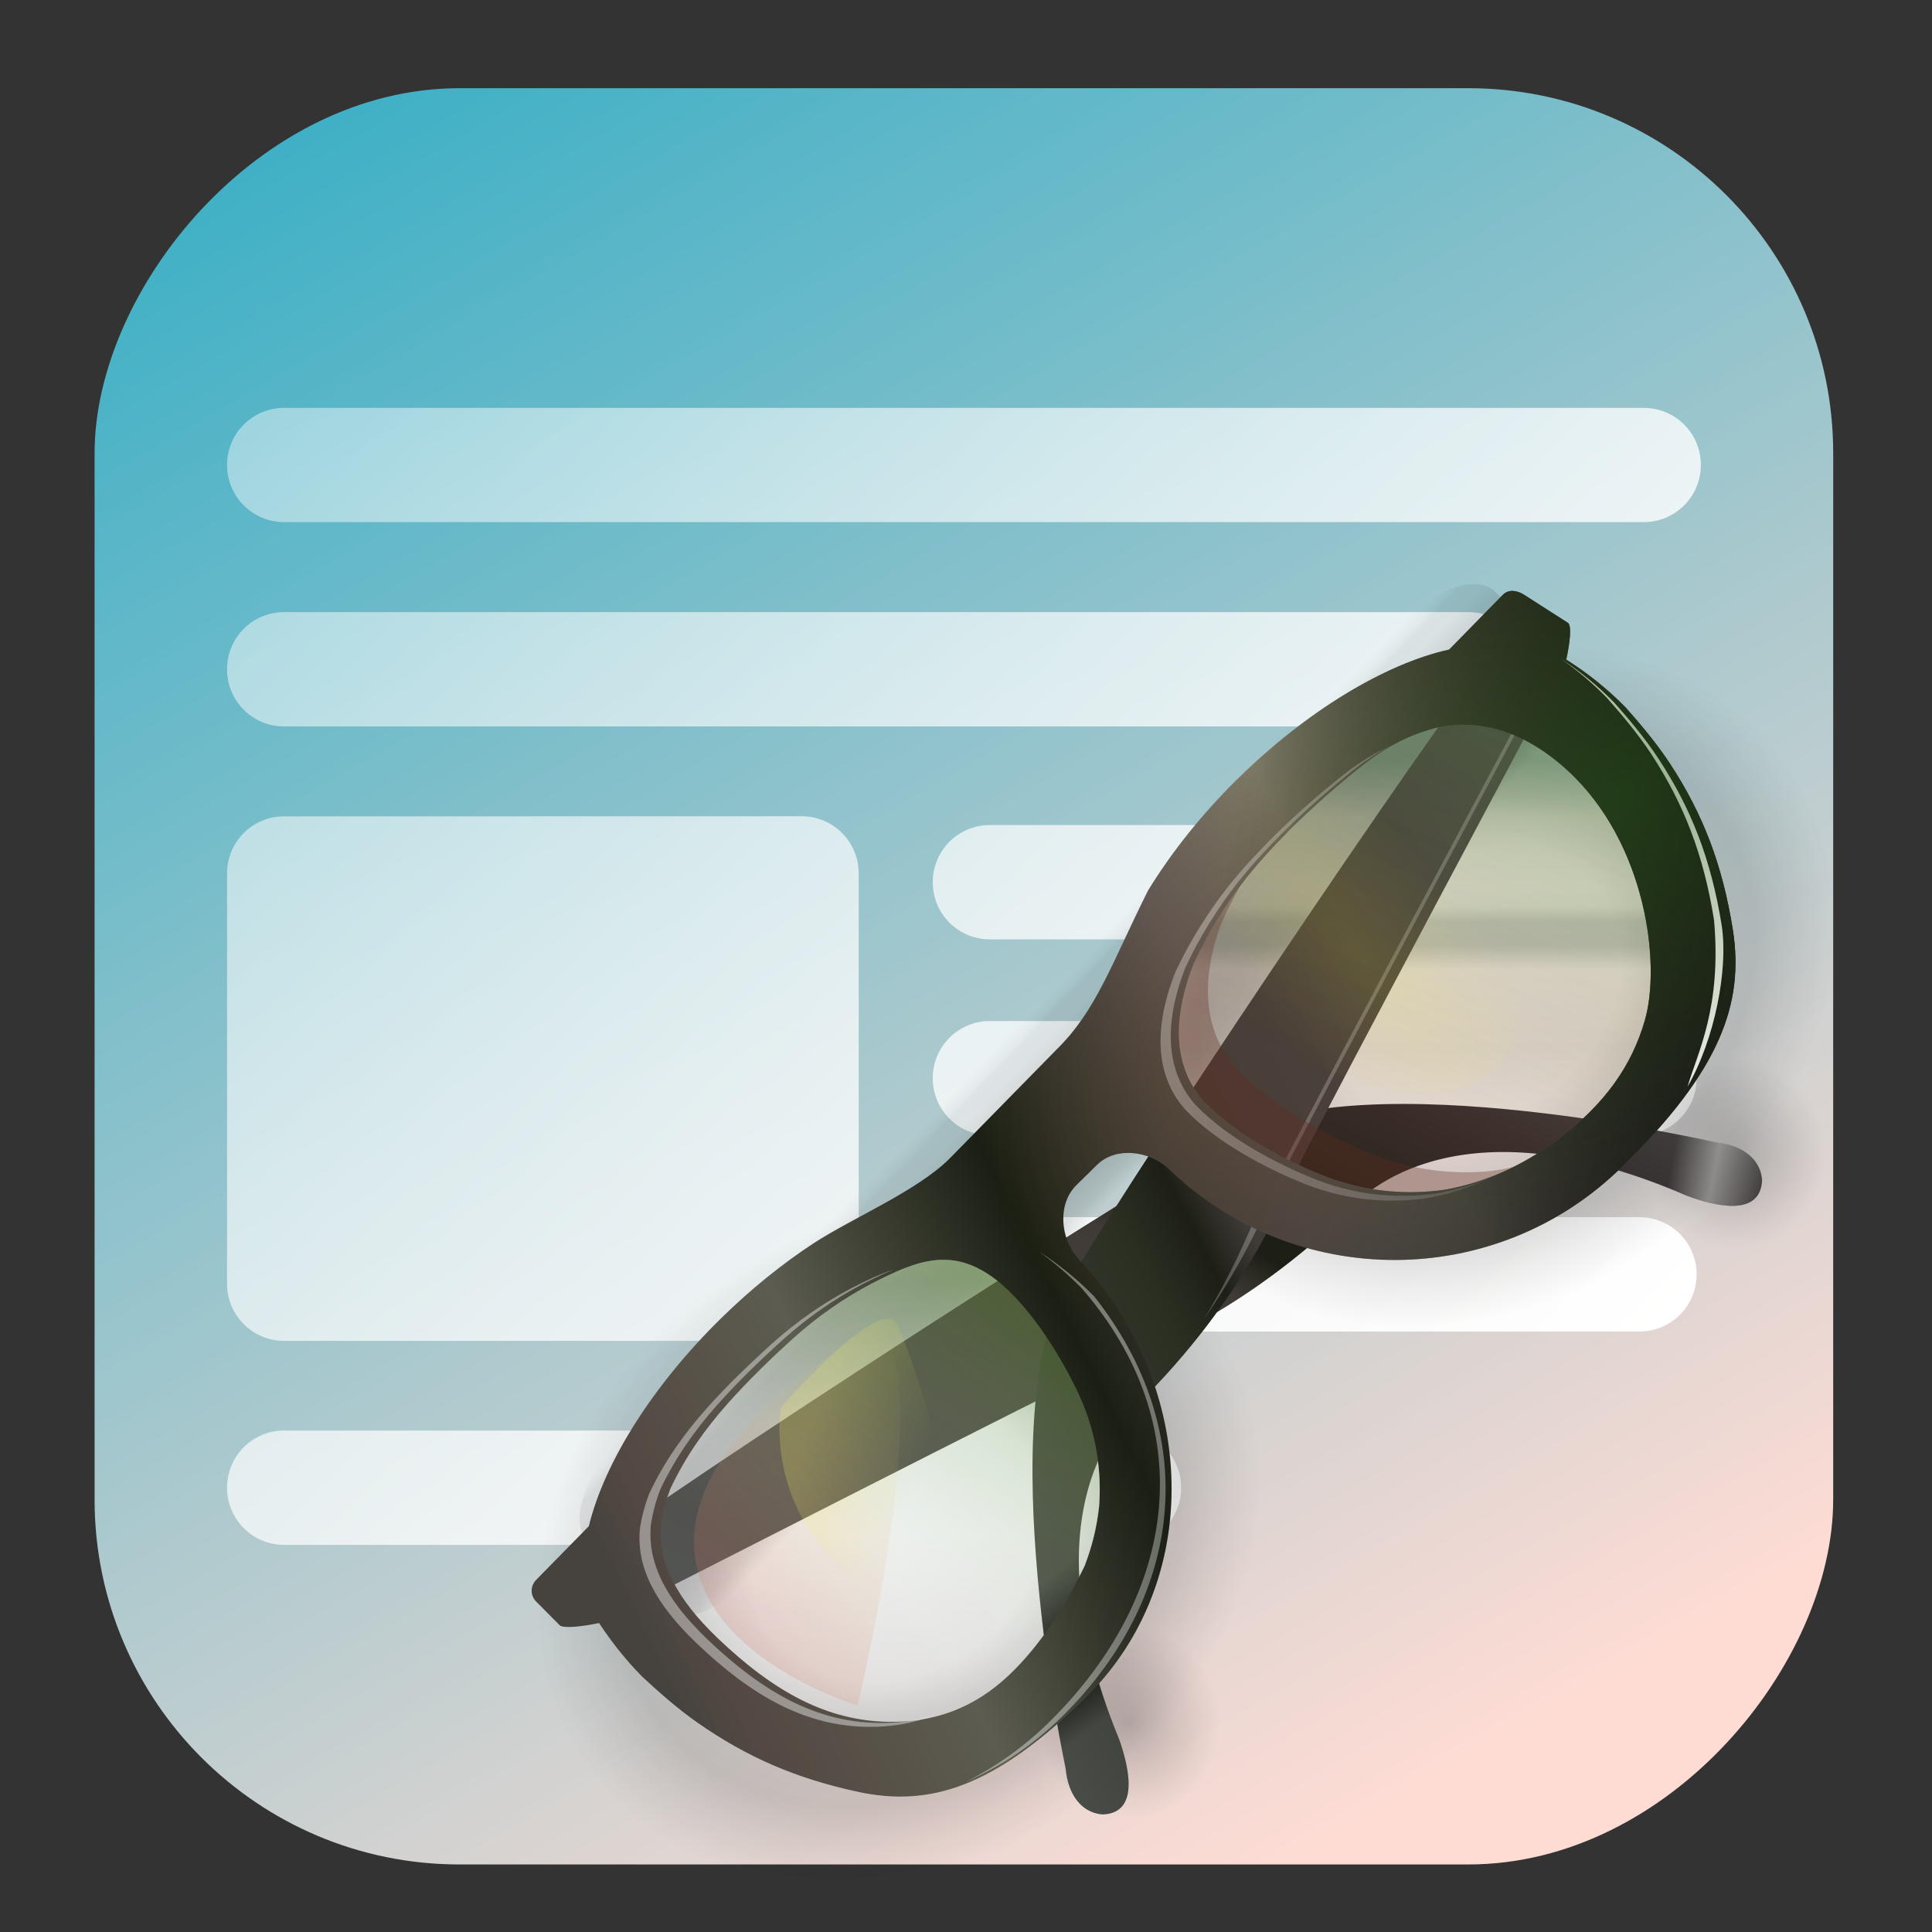 <?xml version="1.0" encoding="UTF-8" standalone="no"?>
<svg
   xmlns:dc="http://purl.org/dc/elements/1.1/"
   xmlns:cc="http://creativecommons.org/ns#"
   xmlns:rdf="http://www.w3.org/1999/02/22-rdf-syntax-ns#"
   xmlns:svg="http://www.w3.org/2000/svg"
   xmlns="http://www.w3.org/2000/svg"
   xmlns:xlink="http://www.w3.org/1999/xlink"
   xmlns:sodipodi="http://sodipodi.sourceforge.net/DTD/sodipodi-0.dtd"
   xmlns:inkscape="http://www.inkscape.org/namespaces/inkscape"
   width="64"
   height="64"
   version="1.1"
   viewBox="0 0 16.933 16.933"
   id="svg12"
   sodipodi:docname="gnome-documents.svg"
   inkscape:version="1.0.2 (e86c870879, 2021-01-15)">
  <rect x="0" y="0" width="16.933" height="16.933" fill="#333333" stroke="none"/>
  <defs
     id="defs16">
    <linearGradient
       inkscape:collect="always"
       id="linearGradient1241">
      <stop
         style="stop-color:#c6d1c4;stop-opacity:1;"
         offset="0"
         id="stop1237" />
      <stop
         style="stop-color:#eef3f3;stop-opacity:1"
         offset="0.307"
         id="stop1247" />
      <stop
         style="stop-color:#f1f3f3;stop-opacity:1"
         offset="0.568"
         id="stop1249" />
      <stop
         style="stop-color:#dedbda;stop-opacity:1"
         offset="1"
         id="stop1239" />
    </linearGradient>
    <linearGradient
       inkscape:collect="always"
       id="linearGradient1207">
      <stop
         style="stop-color:#f5efee;stop-opacity:1"
         offset="0"
         id="stop1203" />
      <stop
         style="stop-color:#e1ded6;stop-opacity:1"
         offset="0.324"
         id="stop1233" />
      <stop
         style="stop-color:#e7e3db;stop-opacity:1"
         offset="0.511"
         id="stop1225" />
      <stop
         style="stop-color:#bec3b9;stop-opacity:1;"
         offset="0.568"
         id="stop1229" />
      <stop
         style="stop-color:#bec4b9;stop-opacity:1;"
         offset="0.623"
         id="stop1231" />
      <stop
         style="stop-color:#d9decf;stop-opacity:1;"
         offset="0.659"
         id="stop1219" />
      <stop
         style="stop-color:#dee1d4;stop-opacity:1"
         offset="0.704"
         id="stop1215" />
      <stop
         style="stop-color:#dcdfd2;stop-opacity:1;"
         offset="0.761"
         id="stop1223" />
      <stop
         style="stop-color:#d2d9ca;stop-opacity:1"
         offset="0.869"
         id="stop1213" />
      <stop
         style="stop-color:#9bb3a4;stop-opacity:1"
         offset="1"
         id="stop1205" />
    </linearGradient>
    <linearGradient
       inkscape:collect="always"
       id="linearGradient907">
      <stop
         style="stop-color:#ffffff;stop-opacity:0.388"
         offset="0"
         id="stop903" />
      <stop
         style="stop-color:#ffffff;stop-opacity:1"
         offset="1"
         id="stop905" />
    </linearGradient>
    <linearGradient
       inkscape:collect="always"
       xlink:href="#linearGradient1689"
       id="linearGradient1691"
       x1="-1424.93"
       y1="99.246"
       x2="-1482.27"
       y2="198.561"
       gradientUnits="userSpaceOnUse"
       gradientTransform="matrix(0.202,0,0,0.202,287.546,-24.064)" />
    <linearGradient
       inkscape:collect="always"
       id="linearGradient1689">
      <stop
         style="stop-color:#02a2c1;stop-opacity:1"
         offset="0"
         id="stop1685" />
      <stop
         style="stop-color:#fedcd4;stop-opacity:1"
         offset="1"
         id="stop1687" />
    </linearGradient>
    <mask
       maskUnits="userSpaceOnUse"
       id="mask1860">
      <circle
         style="fill:#e5fdff;fill-opacity:1;stroke:none;stroke-width:0.059;stroke-linecap:round;stroke-linejoin:round"
         id="circle1862"
         cx="11.542"
         cy="11.644"
         r="5.284" />
    </mask>
    <linearGradient
       gradientTransform="matrix(0.369,0,0,0.369,-2.696,-3.034)"
       id="j"
       x1="44"
       x2="30.5"
       y1="21"
       y2="46"
       gradientUnits="userSpaceOnUse">
      <stop
         stop-color="#999"
         offset="0"
         id="stop12"
         style="stop-color:#999999;stop-opacity:1" />
      <stop
         stop-color="#aeaeae"
         offset="1"
         id="stop14"
         style="stop-color:#c5c4bf;stop-opacity:1" />
    </linearGradient>
    <linearGradient
       inkscape:collect="always"
       xlink:href="#linearGradient907"
       id="linearGradient909"
       x1="9.932"
       y1="5.642"
       x2="51.403"
       y2="47.113"
       gradientUnits="userSpaceOnUse"
       gradientTransform="matrix(0.265,0,0,0.265,-0.112,0.335)" />
    <radialGradient
       inkscape:collect="always"
       xlink:href="#linearGradient922"
       id="radialGradient928"
       gradientUnits="userSpaceOnUse"
       gradientTransform="matrix(0.177,-1.0698934e-8,1.1301972e-8,0.187,11.985,4.7)"
       cx="18.214"
       cy="28.929"
       fx="18.214"
       fy="28.929"
       r="4.47" />
    <linearGradient
       inkscape:collect="always"
       id="linearGradient922">
      <stop
         style="stop-color:#0e1014;stop-opacity:1;"
         offset="0"
         id="stop918" />
      <stop
         style="stop-color:#0e1014;stop-opacity:0;"
         offset="1"
         id="stop920" />
    </linearGradient>
    <radialGradient
       inkscape:collect="always"
       xlink:href="#linearGradient922"
       id="radialGradient924"
       cx="18.214"
       cy="28.929"
       fx="18.214"
       fy="28.929"
       r="4.47"
       gradientUnits="userSpaceOnUse"
       gradientTransform="matrix(0.177,-1.0698934e-8,1.1301972e-8,0.187,6.677,9.687)" />
    <radialGradient
       inkscape:collect="always"
       xlink:href="#linearGradient903"
       id="radialGradient905"
       cx="74.344"
       cy="69.271"
       fx="74.344"
       fy="69.271"
       r="9.008"
       gradientTransform="matrix(0.374,-0.007,0.006,0.309,-22.642,-6.378)"
       gradientUnits="userSpaceOnUse" />
    <linearGradient
       inkscape:collect="always"
       id="linearGradient903">
      <stop
         style="stop-color:#000000;stop-opacity:0"
         offset="0"
         id="stop899" />
      <stop
         id="stop911"
         offset="0.405"
         style="stop-color:#000000;stop-opacity:0" />
      <stop
         id="stop907"
         offset="0.556"
         style="stop-color:#000000;stop-opacity:0.094" />
      <stop
         style="stop-color:#000000;stop-opacity:0.118"
         offset="0.773"
         id="stop909" />
      <stop
         id="stop913"
         offset="0.877"
         style="stop-color:#000000;stop-opacity:0.059" />
      <stop
         style="stop-color:#000000;stop-opacity:0"
         offset="1"
         id="stop901" />
    </linearGradient>
    <radialGradient
       inkscape:collect="always"
       xlink:href="#linearGradient903"
       id="radialGradient877"
       gradientUnits="userSpaceOnUse"
       gradientTransform="matrix(0.374,-0.007,0.006,0.309,-29.58,-5.293)"
       cx="74.344"
       cy="69.271"
       fx="74.344"
       fy="69.271"
       r="9.008" />
    <linearGradient
       inkscape:collect="always"
       xlink:href="#linearGradient938"
       id="linearGradient940"
       x1="116.205"
       y1="4.028"
       x2="125.41"
       y2="4.028"
       gradientUnits="userSpaceOnUse"
       gradientTransform="matrix(0.182,0,0,0.354,-8.522,-1)" />
    <linearGradient
       inkscape:collect="always"
       id="linearGradient938">
      <stop
         style="stop-color:#d6d7d7;stop-opacity:0"
         offset="0"
         id="stop934" />
      <stop
         id="stop942"
         offset="0.104"
         style="stop-color:#000000;stop-opacity:0.063" />
      <stop
         style="stop-color:#000000;stop-opacity:0.067;"
         offset="0.177"
         id="stop964" />
      <stop
         id="stop962"
         offset="0.365"
         style="stop-color:#000000;stop-opacity:0.157" />
      <stop
         style="stop-color:#000000;stop-opacity:0.165"
         offset="0.521"
         id="stop956" />
      <stop
         id="stop958"
         offset="0.667"
         style="stop-color:#000000;stop-opacity:0.169" />
      <stop
         style="stop-color:#000000;stop-opacity:0.149"
         offset="0.792"
         id="stop960" />
      <stop
         style="stop-color:#000000;stop-opacity:0.09"
         offset="0.917"
         id="stop944" />
      <stop
         style="stop-color:#000000;stop-opacity:0;"
         offset="1"
         id="stop936" />
    </linearGradient>
    <linearGradient
       inkscape:collect="always"
       xlink:href="#linearGradient1102"
       id="linearGradient1090"
       gradientUnits="userSpaceOnUse"
       gradientTransform="matrix(-0.031,0.031,0.031,0.031,-2.031,-11.604)"
       x1="66.419"
       y1="564.571"
       x2="272.561"
       y2="630.472" />
    <linearGradient
       inkscape:collect="always"
       id="linearGradient1102">
      <stop
         style="stop-color:#4f524f;stop-opacity:1;"
         offset="0"
         id="stop1092" />
      <stop
         style="stop-color:#322b2b;stop-opacity:1"
         offset="0.214"
         id="stop1104" />
      <stop
         style="stop-color:#1d2017;stop-opacity:1"
         offset="0.34"
         id="stop1094" />
      <stop
         style="stop-color:#1d1f16;stop-opacity:1"
         offset="0.399"
         id="stop1096" />
      <stop
         style="stop-color:#403b37;stop-opacity:1"
         offset="0.445"
         id="stop1098" />
      <stop
         style="stop-color:#4f524f;stop-opacity:1"
         offset="1"
         id="stop1100" />
    </linearGradient>
    <linearGradient
       inkscape:collect="always"
       xlink:href="#linearGradient1068"
       id="linearGradient1080"
       gradientUnits="userSpaceOnUse"
       x1="66.419"
       y1="564.571"
       x2="272.561"
       y2="630.472"
       gradientTransform="matrix(0.031,-0.031,0.031,0.031,-11.966,-1.967)" />
    <linearGradient
       inkscape:collect="always"
       id="linearGradient1068">
      <stop
         style="stop-color:#4f524f;stop-opacity:1;"
         offset="0"
         id="stop1064" />
      <stop
         style="stop-color:#2b2f22;stop-opacity:1"
         offset="0.34"
         id="stop1084" />
      <stop
         style="stop-color:#1d1f16;stop-opacity:1"
         offset="0.399"
         id="stop1082" />
      <stop
         style="stop-color:#403b37;stop-opacity:1"
         offset="0.445"
         id="stop1086" />
      <stop
         style="stop-color:#4f524f;stop-opacity:1"
         offset="1"
         id="stop1066" />
    </linearGradient>
    <radialGradient
       inkscape:collect="always"
       xlink:href="#linearGradient1167"
       id="radialGradient1169"
       cx="-243.47"
       cy="404.15"
       fx="-243.47"
       fy="404.15"
       r="67.988"
       gradientTransform="matrix(0.02,-0.018,0.006,0.007,11.93,7.197)"
       gradientUnits="userSpaceOnUse" />
    <linearGradient
       inkscape:collect="always"
       id="linearGradient1167">
      <stop
         style="stop-color:#000000;stop-opacity:1;"
         offset="0"
         id="stop1163" />
      <stop
         style="stop-color:#000000;stop-opacity:0;"
         offset="1"
         id="stop1165" />
    </linearGradient>
    <linearGradient
       inkscape:collect="always"
       xlink:href="#linearGradient969"
       id="linearGradient975"
       gradientUnits="userSpaceOnUse"
       x1="-55.746"
       y1="610.971"
       x2="199.162"
       y2="697.959"
       gradientTransform="matrix(0.031,-0.031,0.031,0.031,-11.87,-6.958)" />
    <linearGradient
       inkscape:collect="always"
       id="linearGradient969">
      <stop
         style="stop-color:#46433f;stop-opacity:1"
         offset="0"
         id="stop965" />
      <stop
         style="stop-color:#534842;stop-opacity:1"
         offset="0.039"
         id="stop977" />
      <stop
         style="stop-color:#5c5c50;stop-opacity:1"
         offset="0.198"
         id="stop1041" />
      <stop
         style="stop-color:#1b1f13;stop-opacity:1"
         offset="0.384"
         id="stop1043" />
      <stop
         style="stop-color:#625a57;stop-opacity:1"
         offset="0.571"
         id="stop983" />
      <stop
         style="stop-color:#7f7b68;stop-opacity:1"
         offset="0.69"
         id="stop985" />
      <stop
         style="stop-color:#1b1e13;stop-opacity:1"
         offset="1"
         id="stop967" />
    </linearGradient>
    <linearGradient
       inkscape:collect="always"
       xlink:href="#linearGradient885"
       id="linearGradient887-3"
       x1="314.183"
       y1="344.464"
       x2="376.448"
       y2="352.11"
       gradientUnits="userSpaceOnUse"
       gradientTransform="matrix(0.031,-0.031,0.031,0.031,-13.956,13.187)" />
    <linearGradient
       inkscape:collect="always"
       id="linearGradient885">
      <stop
         style="stop-color:#d26f64;stop-opacity:0.224"
         offset="0"
         id="stop881" />
      <stop
         style="stop-color:#f0e55e;stop-opacity:0"
         offset="1"
         id="stop883" />
    </linearGradient>
    <linearGradient
       inkscape:collect="always"
       xlink:href="#linearGradient895"
       id="linearGradient897-5"
       x1="266.729"
       y1="399.111"
       x2="275.357"
       y2="420.77"
       gradientUnits="userSpaceOnUse"
       gradientTransform="matrix(0.031,-0.031,0.031,0.031,-13.497,8.328)" />
    <linearGradient
       inkscape:collect="always"
       id="linearGradient895">
      <stop
         style="stop-color:#f8ec56;stop-opacity:0.237"
         offset="0"
         id="stop891" />
      <stop
         style="stop-color:#f8ec56;stop-opacity:0;"
         offset="1"
         id="stop893" />
    </linearGradient>
    <linearGradient
       inkscape:collect="always"
       xlink:href="#linearGradient1151"
       id="linearGradient910-6"
       x1="327.453"
       y1="414.43"
       x2="238.135"
       y2="429.715"
       gradientUnits="userSpaceOnUse"
       gradientTransform="matrix(0.031,-0.031,0.031,0.031,-13.506,8.126)" />
    <linearGradient
       inkscape:collect="always"
       id="linearGradient1151">
      <stop
         style="stop-color:#438106;stop-opacity:0.432"
         offset="0"
         id="stop1147" />
      <stop
         style="stop-color:#f1f1f1;stop-opacity:0.032"
         offset="1"
         id="stop1149" />
    </linearGradient>
    <linearGradient
       inkscape:collect="always"
       xlink:href="#linearGradient1026"
       id="linearGradient1028"
       x1="-53.588"
       y1="327.511"
       x2="-143.719"
       y2="362.74"
       gradientUnits="userSpaceOnUse"
       gradientTransform="matrix(0.031,-0.031,0.031,0.031,5.351,-6.097)" />
    <linearGradient
       inkscape:collect="always"
       id="linearGradient1026">
      <stop
         style="stop-color:#378d24;stop-opacity:0.254"
         offset="0"
         id="stop1022" />
      <stop
         style="stop-color:#904021;stop-opacity:0.091"
         offset="1"
         id="stop1024" />
    </linearGradient>
    <linearGradient
       inkscape:collect="always"
       xlink:href="#linearGradient1123"
       id="linearGradient1125"
       x1="-125.402"
       y1="427.036"
       x2="-182.169"
       y2="338.767"
       gradientUnits="userSpaceOnUse"
       gradientTransform="matrix(0.031,-0.031,0.031,0.031,5.351,-6.097)" />
    <linearGradient
       inkscape:collect="always"
       id="linearGradient1123">
      <stop
         style="stop-color:#1a1918;stop-opacity:1;"
         offset="0"
         id="stop1119" />
      <stop
         style="stop-color:#1a1918;stop-opacity:0;"
         offset="1"
         id="stop1121" />
    </linearGradient>
    <radialGradient
       inkscape:collect="always"
       xlink:href="#linearGradient1040"
       id="radialGradient1042"
       cx="-119.561"
       cy="342.408"
       fx="-119.561"
       fy="342.408"
       r="27.186"
       gradientTransform="matrix(0.027,-0.023,0.066,0.078,-7.473,-21.113)"
       gradientUnits="userSpaceOnUse" />
    <linearGradient
       inkscape:collect="always"
       id="linearGradient1040">
      <stop
         style="stop-color:#fff125;stop-opacity:0.111"
         offset="0"
         id="stop1036" />
      <stop
         style="stop-color:#fff125;stop-opacity:0;"
         offset="1"
         id="stop1038" />
    </linearGradient>
    <radialGradient
       inkscape:collect="always"
       xlink:href="#linearGradient1135"
       id="radialGradient1129"
       cx="-72.387"
       cy="365.184"
       fx="-72.387"
       fy="365.184"
       r="142.279"
       gradientTransform="matrix(0.019,-0.021,0.016,0.015,9.703,0.012)"
       gradientUnits="userSpaceOnUse" />
    <linearGradient
       inkscape:collect="always"
       id="linearGradient1135">
      <stop
         style="stop-color:#225613;stop-opacity:0.499"
         offset="0"
         id="stop1131" />
      <stop
         style="stop-color:#2a4c11;stop-opacity:0"
         offset="1"
         id="stop1133" />
    </linearGradient>
    <radialGradient
       inkscape:collect="always"
       xlink:href="#linearGradient1143"
       id="radialGradient1145"
       cx="-101.331"
       cy="312.282"
       fx="-101.331"
       fy="312.282"
       r="142.279"
       gradientTransform="matrix(0.014,-0.016,0.011,0.01,9.199,4.31)"
       gradientUnits="userSpaceOnUse" />
    <linearGradient
       inkscape:collect="always"
       id="linearGradient1143">
      <stop
         style="stop-color:#563113;stop-opacity:0.377"
         offset="0"
         id="stop1139" />
      <stop
         style="stop-color:#563113;stop-opacity:0;"
         offset="1"
         id="stop1141" />
    </linearGradient>
    <linearGradient
       inkscape:collect="always"
       xlink:href="#linearGradient1181"
       id="linearGradient1185"
       gradientUnits="userSpaceOnUse"
       x1="-116.558"
       y1="453.493"
       x2="-122.764"
       y2="432.181"
       gradientTransform="matrix(0.018,-0.035,0.034,0.016,2.267,-1.523)" />
    <linearGradient
       inkscape:collect="always"
       id="linearGradient1181">
      <stop
         style="stop-color:#ffffff;stop-opacity:0"
         offset="0"
         id="stop1177" />
      <stop
         style="stop-color:#ffffff;stop-opacity:1"
         offset="0.545"
         id="stop1187" />
      <stop
         style="stop-color:#ffffff;stop-opacity:0"
         offset="1"
         id="stop1179" />
    </linearGradient>
    <linearGradient
       inkscape:collect="always"
       xlink:href="#linearGradient1207"
       id="linearGradient1211"
       gradientUnits="userSpaceOnUse"
       x1="18.263"
       y1="11.956"
       x2="18.263"
       y2="8.214"
       gradientTransform="translate(-5.022,-1.545)" />
    <linearGradient
       inkscape:collect="always"
       xlink:href="#linearGradient1241"
       id="linearGradient1245"
       gradientUnits="userSpaceOnUse"
       x1="2.996"
       y1="11.256"
       x2="2.996"
       y2="15.12"
       gradientTransform="translate(5.383)" />
  </defs>
  <sodipodi:namedview
     pagecolor="#ffffff"
     bordercolor="#666666"
     borderopacity="1"
     objecttolerance="10"
     gridtolerance="10"
     guidetolerance="10"
     inkscape:pageopacity="0"
     inkscape:pageshadow="2"
     inkscape:window-width="1920"
     inkscape:window-height="1028"
     id="namedview14"
     showgrid="false"
     inkscape:zoom="2.4960937"
     inkscape:cx="-104.85438"
     inkscape:cy="43.528644"
     inkscape:window-x="0"
     inkscape:window-y="24"
     inkscape:window-maximized="1"
     inkscape:current-layer="svg12"
     inkscape:document-rotation="0" />
  <rect
     style="fill:url(#linearGradient1691);fill-opacity:1;stroke:none;stroke-width:0.403;stroke-linecap:round;stroke-linejoin:round;stroke-miterlimit:4;stroke-dasharray:none;stroke-opacity:1"
     id="rect1533-9"
     width="15.238"
     height="15.568"
     x="-16.067"
     y="0.773"
     rx="3.198"
     ry="3.198"
     transform="scale(-1,1)" />
  <path
     id="rect886"
     style="opacity:1;fill:url(#linearGradient909);fill-opacity:1;stroke-width:0.052;stroke-linecap:round;stroke-linejoin:round"
     d="m 2.49,3.575 c -0.277,0 -0.5,0.223 -0.5,0.5 0,0.277 0.223,0.501 0.5,0.501 h 11.916 c 0.277,0 0.501,-0.223 0.501,-0.501 0,-0.277 -0.223,-0.5 -0.501,-0.5 z m 0,1.79 c -0.277,0 -0.5,0.223 -0.5,0.501 0,0.277 0.223,0.501 0.5,0.501 h 10.381 c 0.277,0 0.501,-0.223 0.501,-0.501 0,-0.277 -0.223,-0.501 -0.501,-0.501 z m 0,1.79 c -0.277,-3e-7 -0.5,0.223 -0.5,0.501 v 3.595 c 0,0.277 0.223,0.501 0.5,0.501 h 4.535 c 0.277,0 0.501,-0.223 0.501,-0.501 V 7.655 c 0,-0.277 -0.223,-0.501 -0.501,-0.501 z m 6.186,0.076 c -0.277,0 -0.501,0.223 -0.501,0.501 0,0.277 0.223,0.501 0.501,0.501 h 5.693 c 0.277,0 0.501,-0.223 0.501,-0.501 0,-0.277 -0.223,-0.501 -0.501,-0.501 z m 0,1.718 c -0.277,-2e-7 -0.501,0.223 -0.501,0.501 0,0.277 0.223,0.501 0.501,0.501 h 5.693 c 0.277,0 0.501,-0.223 0.501,-0.501 0,-0.277 -0.223,-0.501 -0.501,-0.501 z m 0,1.719 c -0.277,0 -0.501,0.223 -0.501,0.501 0,0.277 0.223,0.501 0.501,0.501 h 5.693 c 0.277,0 0.501,-0.223 0.501,-0.501 0,-0.277 -0.223,-0.501 -0.501,-0.501 z M 2.49,12.538 c -0.277,0 -0.5,0.223 -0.5,0.501 0,0.277 0.223,0.501 0.5,0.501 h 7.361 c 0.277,0 0.501,-0.223 0.501,-0.501 0,-0.277 -0.223,-0.501 -0.501,-0.501 z" />
  <path
     id="path1235"
     style="fill:url(#linearGradient1245);fill-opacity:1;stroke:none;stroke-width:0.044px;stroke-linecap:butt;stroke-linejoin:miter;stroke-opacity:1"
     d="m 6.666,11.999 c -0.101,0.099 -0.2,0.203 -0.295,0.309 -0.185,0.209 -0.361,0.452 -0.496,0.739 -0.036,0.093 -0.064,0.194 -0.081,0.304 -0.035,0.344 0.14,0.665 0.489,1 0.509,0.489 0.973,0.731 1.503,0.74 0.395,0.005 0.746,-0.114 1.06,-0.412 0.266,-0.253 0.485,-0.589 0.662,-0.957 0.063,-0.164 0.107,-0.338 0.127,-0.527 0.018,-0.28 -0.013,-0.614 -0.18,-0.978 -0.154,-0.326 -0.398,-0.723 -0.686,-0.971 -0.406,-0.337 -0.725,-0.205 -1.129,0.003 -0.24,0.127 -0.458,0.279 -0.671,0.466 -0.099,0.089 -0.201,0.184 -0.302,0.283 z" />
  <path
     id="path1201"
     style="fill:url(#linearGradient1211);fill-opacity:1;stroke:none;stroke-width:0.325;stroke-linecap:round;stroke-linejoin:round;stroke-opacity:1"
     d="m 11.286,7.293 c -0.13,0.131 -0.252,0.265 -0.359,0.399 -0.188,0.239 -0.343,0.492 -0.466,0.755 -0.162,0.412 -0.211,0.874 0.095,1.209 0.275,0.285 0.707,0.513 1.059,0.652 0.393,0.15 0.747,0.158 1.042,0.119 0.371,-0.065 0.683,-0.215 0.97,-0.419 0.45,-0.333 0.678,-0.679 0.79,-1.065 0.142,-0.491 0.014,-1.553 -0.671,-2.186 C 13.374,6.415 12.996,6.306 12.634,6.368 12.364,6.428 12.154,6.547 11.964,6.691 11.739,6.867 11.502,7.075 11.286,7.293 Z" />
  <circle
     r="0.862"
     cy="10.108"
     cx="15.209"
     id="circle926"
     style="opacity:0.222;fill:url(#radialGradient928);fill-opacity:1;stroke:#1c3325;stroke-width:3.901;stroke-linecap:round;stroke-linejoin:round;stroke-miterlimit:4;stroke-dasharray:none;stroke-dashoffset:0;stroke-opacity:0.008" />
  <circle
     style="opacity:0.222;fill:url(#radialGradient924);fill-opacity:1;stroke:#1c3325;stroke-width:3.901;stroke-linecap:round;stroke-linejoin:round;stroke-miterlimit:4;stroke-dasharray:none;stroke-dashoffset:0;stroke-opacity:0.008"
     id="path907"
     cx="9.9"
     cy="15.096"
     r="0.862" />
  <ellipse
     style="fill:none;fill-opacity:1;stroke:url(#radialGradient905);stroke-width:2.041;stroke-linecap:round;stroke-linejoin:round;stroke-miterlimit:4;stroke-dasharray:none;stroke-opacity:1"
     id="path889"
     cx="5.582"
     cy="14.463"
     rx="2.421"
     ry="1.822"
     transform="rotate(-35.193)" />
  <ellipse
     transform="rotate(-35.193)"
     ry="1.822"
     rx="2.421"
     cy="15.547"
     cx="-1.357"
     id="ellipse875"
     style="fill:none;fill-opacity:1;stroke:url(#radialGradient877);stroke-width:2.041;stroke-linecap:round;stroke-linejoin:round;stroke-miterlimit:4;stroke-dasharray:none;stroke-opacity:1" />
  <rect
     style="fill:url(#linearGradient940);fill-opacity:1;stroke:#000000;stroke-width:0;stroke-linecap:round;stroke-linejoin:round;stroke-miterlimit:4;stroke-dasharray:none;stroke-opacity:0.094"
     id="rect932"
     width="1.677"
     height="11.501"
     x="12.652"
     y="-5.325"
     rx="0.39"
     ry="0.758"
     transform="rotate(43.793)" />
  <path
     style="fill:url(#linearGradient1090);fill-opacity:1;stroke:none;stroke-width:0.044px;stroke-linecap:butt;stroke-linejoin:miter;stroke-opacity:1"
     d="m 5.251,14.225 c 0,0 4.192,-2.141 4.484,-2.268 0.261,-0.114 1.154,-0.433 2.116,-1.376 0,0 0.82,-1.017 2.928,-0.103 0.233,0.087 0.646,0.199 0.665,-0.131 -0.009,-0.175 -0.155,-0.306 -0.395,-0.332 0,0 -3.082,-0.715 -4.227,-0.07 -1.145,0.645 -5.661,3.569 -5.867,3.835 -0.206,0.266 0.296,0.446 0.296,0.446 z"
     id="path1088"
     sodipodi:nodetypes="csccccssc" />
  <path
     style="fill:url(#linearGradient1080);fill-opacity:1;stroke:none;stroke-width:0.044px;stroke-linecap:butt;stroke-linejoin:miter;stroke-opacity:1"
     d="m 13.727,5.781 c 0,0 -2.216,4.153 -2.349,4.443 -0.119,0.259 -0.454,1.146 -1.414,2.091 0,0 -1.032,0.802 -0.156,2.926 0.083,0.235 0.188,0.649 -0.143,0.662 -0.175,-0.012 -0.303,-0.16 -0.325,-0.401 0,0 -0.659,-3.094 0.007,-4.228 0.666,-1.133 3.67,-5.595 3.94,-5.796 0.27,-0.201 0.441,0.304 0.441,0.304 z"
     id="path1062"
     sodipodi:nodetypes="csccccssc" />
  <path
     id="path1193"
     style="fill:#ffffff;fill-opacity:0.241;stroke:none;stroke-width:0.044px;stroke-linecap:butt;stroke-linejoin:miter;stroke-opacity:1"
     d="m 13.345,6.244 c 0,0 -2.216,4.153 -2.349,4.443 -0.064,0.14 -0.193,0.464 -0.448,0.881 0.387,-0.557 0.562,-1.005 0.641,-1.176 0.133,-0.29 2.349,-4.443 2.349,-4.443 -0.082,0.084 -0.25,0.192 -0.193,0.295 z"
     sodipodi:nodetypes="cscscc" />
  <path
     id="path1153"
     style="fill:url(#radialGradient1169);fill-opacity:1;stroke:none;stroke-width:0.331;stroke-linecap:round;stroke-linejoin:round"
     d="m 9.067,13.46 c 0.064,1.06 0.273,2.041 0.273,2.041 0.016,0.175 0.088,0.301 0.193,0.362 A 1.052,2.978 45.518 0 0 9.888,15.569 C 9.877,15.456 9.841,15.334 9.808,15.24 9.4,14.25 9.406,13.548 9.529,13.08 a 1.052,2.978 45.518 0 0 -0.462,0.38 z" />
  <path
     id="rect837"
     style="fill:url(#linearGradient975);fill-opacity:1;stroke-width:0.331;stroke-linecap:round;stroke-linejoin:round"
     d="M 10.842,6.831 C 10.529,7.141 10.263,7.476 10.062,7.805 9.739,8.452 9.61,8.857 9.257,9.202 L 8.318,10.159 c -0.287,0.282 -0.837,0.511 -1.185,0.736 -0.278,0.182 -0.554,0.405 -0.813,0.659 -0.592,0.581 -1.022,1.257 -1.159,1.822 l -0.462,0.471 c -0.052,0.053 -0.053,0.136 -4.995e-4,0.189 l 0.206,0.208 c 0.031,0.031 0.201,0.012 0.346,-0.019 0.109,0.166 0.235,0.325 0.38,0.472 0.141,0.13 0.301,0.274 0.484,0.402 0.43,0.3 0.862,0.49 1.417,0.608 0.614,0.128 1.181,-0.036 1.986,-0.831 1.031,-1.013 0.994,-2.726 -0.073,-3.85 l 7.937e-4,-7.79e-4 C 9.291,10.852 9.268,10.55 9.434,10.387 L 9.614,10.21 c 0.164,-0.161 0.449,-0.126 0.621,0.027 1.107,1.075 2.874,1.077 3.979,-0.008 C 15.084,9.38 15.286,8.788 15.188,8.153 15.097,7.579 14.925,7.134 14.637,6.694 14.514,6.507 14.374,6.343 14.247,6.2 14.087,6.037 13.913,5.898 13.727,5.781 c 0.032,-0.142 0.05,-0.299 0.015,-0.322 l -0.382,-0.245 c -0.062,-0.04 -0.137,-0.053 -0.189,-4.998e-4 L 12.701,5.693 c -0.568,0.126 -1.254,0.545 -1.847,1.127 -0.004,0.004 -0.008,0.008 -0.012,0.011 z m 0.443,0.461 C 11.502,7.075 11.739,6.867 11.964,6.691 c 0.19,-0.144 0.4,-0.263 0.67,-0.323 0.361,-0.062 0.739,0.047 1.111,0.39 0.685,0.633 0.814,1.695 0.671,2.186 -0.112,0.386 -0.34,0.732 -0.79,1.065 -0.286,0.204 -0.599,0.354 -0.97,0.419 -0.295,0.039 -0.649,0.031 -1.042,-0.119 C 11.263,10.17 10.831,9.942 10.556,9.656 10.25,9.321 10.299,8.859 10.461,8.447 10.584,8.185 10.739,7.931 10.926,7.692 11.034,7.558 11.156,7.423 11.286,7.293 Z M 6.666,11.999 c 0.101,-0.099 0.203,-0.194 0.302,-0.283 0.213,-0.188 0.431,-0.339 0.671,-0.466 0.404,-0.207 0.723,-0.34 1.129,-0.003 0.288,0.247 0.531,0.644 0.686,0.971 0.168,0.364 0.198,0.698 0.18,0.978 -0.02,0.189 -0.064,0.363 -0.127,0.527 -0.177,0.367 -0.395,0.703 -0.662,0.957 C 8.532,14.977 8.181,15.097 7.786,15.091 7.256,15.081 6.793,14.84 6.283,14.351 5.935,14.016 5.76,13.694 5.795,13.351 c 0.017,-0.11 0.045,-0.211 0.081,-0.304 0.135,-0.287 0.311,-0.53 0.496,-0.739 0.094,-0.106 0.194,-0.21 0.295,-0.309 z"
     sodipodi:nodetypes="cccccccccccccccccssccccccccccccsccssccccccssccccccccscccs" />
  <path
     style="fill:url(#linearGradient887-3);fill-opacity:1;stroke:none;stroke-width:0.044px;stroke-linecap:butt;stroke-linejoin:miter;stroke-opacity:1"
     d="m 7.709,11.6 c 0.499,0.53 -0.194,3.347 -0.194,3.347 0,0 -1.45,-0.429 -1.432,-1.456 0.018,-1.027 1.625,-1.89 1.625,-1.89 z"
     id="path879-1"
     sodipodi:nodetypes="cczc" />
  <path
     style="fill:url(#linearGradient897-5);fill-opacity:1;stroke:none;stroke-width:0.044px;stroke-linecap:butt;stroke-linejoin:miter;stroke-opacity:1"
     d="M 8.224,14.247 C 6.603,13.655 6.844,12.337 6.844,12.337 c 0,0 0.81,-0.942 1.011,-0.754 0,0 0.724,1.629 0.369,2.663 z"
     id="path889-2" />
  <path
     id="path899-7"
     style="fill:url(#linearGradient910-6);fill-opacity:1;stroke:none;stroke-width:0.044px;stroke-linecap:butt;stroke-linejoin:miter;stroke-opacity:1"
     d="m 6.666,11.999 c -0.101,0.099 -0.2,0.203 -0.295,0.309 -0.185,0.209 -0.361,0.452 -0.496,0.739 -0.036,0.093 -0.064,0.194 -0.081,0.304 -0.035,0.344 0.14,0.665 0.489,1 0.509,0.489 0.973,0.731 1.503,0.74 0.395,0.005 0.746,-0.114 1.06,-0.412 0.266,-0.253 0.485,-0.589 0.662,-0.957 0.063,-0.164 0.107,-0.338 0.127,-0.527 C 9.652,12.915 9.622,12.581 9.454,12.217 9.3,11.891 9.056,11.494 8.768,11.246 8.362,10.909 8.043,11.042 7.639,11.249 7.399,11.377 7.181,11.528 6.968,11.716 6.869,11.804 6.767,11.899 6.666,11.999 Z" />
  <path
     id="path990"
     style="fill:#ffffff;fill-opacity:0.41;stroke:none;stroke-width:0.044px;stroke-linecap:butt;stroke-linejoin:miter;stroke-opacity:1"
     d="m 6.481,12.043 c -0.101,0.099 -0.2,0.203 -0.295,0.309 -0.185,0.209 -0.361,0.452 -0.496,0.739 -0.036,0.093 -0.064,0.194 -0.081,0.304 -0.035,0.344 0.14,0.665 0.489,1 0.509,0.489 0.973,0.731 1.503,0.74 0.207,0.003 0.401,-0.029 0.584,-0.102 -0.155,0.049 -0.317,0.07 -0.489,0.068 C 7.166,15.092 6.703,14.85 6.193,14.361 5.845,14.026 5.67,13.705 5.705,13.361 c 0.017,-0.11 0.045,-0.211 0.081,-0.304 0.135,-0.287 0.311,-0.53 0.496,-0.739 0.094,-0.106 0.194,-0.21 0.295,-0.309 0.101,-0.099 0.203,-0.194 0.302,-0.283 0.213,-0.188 0.431,-0.339 0.671,-0.466 0.097,-0.05 0.189,-0.095 0.278,-0.131 -0.119,0.038 -0.242,0.097 -0.373,0.165 -0.24,0.127 -0.458,0.279 -0.671,0.466 -0.099,0.089 -0.201,0.184 -0.302,0.283 z" />
  <path
     id="path995"
     style="fill:#f9fff8;fill-opacity:0.41;stroke:none;stroke-width:0.328;stroke-linecap:round;stroke-linejoin:round"
     d="m 9.106,10.969 c 0.133,0.096 0.258,0.203 0.373,0.32 1.051,1.207 0.85,2.691 -0.288,3.809 C 8.976,15.309 8.728,15.486 8.457,15.621 8.771,15.484 9.058,15.291 9.302,15.051 10.407,13.966 10.519,12.535 9.589,11.361 9.443,11.213 9.281,11.081 9.106,10.969 Z"
     sodipodi:nodetypes="ccccccc" />
  <path
     id="path1002"
     style="fill:url(#linearGradient1028);fill-opacity:1;stroke:none;stroke-width:0.325;stroke-linecap:round;stroke-linejoin:round"
     d="m 11.286,7.293 c -0.13,0.131 -0.252,0.265 -0.359,0.399 -0.188,0.239 -0.343,0.492 -0.466,0.755 -0.162,0.412 -0.211,0.874 0.095,1.209 0.275,0.285 0.707,0.513 1.059,0.652 0.393,0.15 0.747,0.158 1.042,0.119 0.371,-0.065 0.683,-0.215 0.97,-0.419 0.45,-0.333 0.678,-0.679 0.79,-1.065 0.142,-0.491 0.014,-1.553 -0.671,-2.186 C 13.374,6.415 12.996,6.306 12.634,6.368 12.364,6.428 12.154,6.547 11.964,6.691 11.739,6.867 11.502,7.075 11.286,7.293 Z" />
  <path
     id="path1010"
     style="fill:#ffffff;fill-opacity:0.41;stroke:none;stroke-width:0.325;stroke-linecap:round;stroke-linejoin:round"
     d="m 11.125,7.369 c -0.13,0.131 -0.252,0.265 -0.359,0.399 -0.188,0.239 -0.343,0.492 -0.466,0.755 -0.162,0.412 -0.211,0.874 0.095,1.209 0.275,0.285 0.707,0.513 1.059,0.652 0.393,0.15 0.747,0.158 1.042,0.119 0.218,-0.038 0.416,-0.106 0.6,-0.197 -0.159,0.07 -0.328,0.123 -0.511,0.155 -0.295,0.039 -0.649,0.031 -1.042,-0.119 C 11.191,10.203 10.76,9.975 10.484,9.69 10.179,9.355 10.228,8.893 10.389,8.481 c 0.123,-0.263 0.278,-0.517 0.466,-0.755 0.107,-0.134 0.229,-0.269 0.359,-0.399 0.216,-0.218 0.453,-0.425 0.678,-0.601 0.092,-0.07 0.189,-0.134 0.296,-0.188 -0.142,0.062 -0.267,0.141 -0.385,0.23 -0.225,0.176 -0.462,0.383 -0.678,0.601 z" />
  <path
     id="path1117"
     style="fill:url(#linearGradient1125);fill-opacity:1;stroke-width:0.331;stroke-linecap:round;stroke-linejoin:round"
     d="M 10.842,6.831 C 10.529,7.141 10.263,7.476 10.062,7.805 9.739,8.452 9.61,8.857 9.257,9.202 L 8.318,10.159 c -0.287,0.282 -0.837,0.511 -1.185,0.736 -0.278,0.182 -0.554,0.405 -0.813,0.659 -0.592,0.581 -1.022,1.257 -1.159,1.822 l -0.462,0.471 c -0.052,0.053 -0.053,0.136 -4.995e-4,0.189 l 0.206,0.208 c 0.031,0.031 0.201,0.012 0.346,-0.019 0.109,0.166 0.235,0.325 0.38,0.472 0.141,0.13 0.301,0.274 0.484,0.402 0.43,0.3 0.862,0.49 1.417,0.608 0.614,0.128 1.181,-0.036 1.986,-0.831 1.031,-1.013 0.994,-2.726 -0.073,-3.85 l 7.937e-4,-7.79e-4 C 9.291,10.852 9.268,10.55 9.434,10.387 L 9.614,10.21 c 0.164,-0.161 0.449,-0.126 0.621,0.027 1.107,1.075 2.874,1.077 3.979,-0.008 C 15.084,9.38 15.286,8.788 15.188,8.153 15.097,7.579 14.925,7.134 14.637,6.694 14.514,6.507 14.374,6.343 14.247,6.2 14.087,6.037 13.913,5.898 13.727,5.781 c 0.032,-0.142 0.05,-0.299 0.015,-0.322 l -0.382,-0.245 c -0.062,-0.04 -0.137,-0.053 -0.189,-4.998e-4 L 12.701,5.693 c -0.568,0.126 -1.254,0.545 -1.847,1.127 -0.004,0.004 -0.008,0.008 -0.012,0.011 z m 0.443,0.461 C 11.502,7.075 11.739,6.867 11.964,6.691 c 0.19,-0.144 0.4,-0.263 0.67,-0.323 0.361,-0.062 0.739,0.047 1.111,0.39 0.685,0.633 0.814,1.695 0.671,2.186 -0.112,0.386 -0.34,0.732 -0.79,1.065 -0.286,0.204 -0.599,0.354 -0.97,0.419 -0.295,0.039 -0.649,0.031 -1.042,-0.119 C 11.263,10.17 10.831,9.942 10.556,9.656 10.25,9.321 10.299,8.859 10.461,8.447 10.584,8.185 10.739,7.931 10.926,7.692 11.034,7.558 11.156,7.423 11.286,7.293 Z M 6.666,11.999 c 0.101,-0.099 0.203,-0.194 0.302,-0.283 0.213,-0.188 0.431,-0.339 0.671,-0.466 0.404,-0.207 0.723,-0.34 1.129,-0.003 0.288,0.247 0.531,0.644 0.686,0.971 0.168,0.364 0.198,0.698 0.18,0.978 -0.02,0.189 -0.064,0.363 -0.127,0.527 -0.177,0.367 -0.395,0.703 -0.662,0.957 C 8.532,14.977 8.181,15.097 7.786,15.091 7.256,15.081 6.793,14.84 6.283,14.351 5.935,14.016 5.76,13.694 5.795,13.351 c 0.017,-0.11 0.045,-0.211 0.081,-0.304 0.135,-0.287 0.311,-0.53 0.496,-0.739 0.094,-0.106 0.194,-0.21 0.295,-0.309 z"
     sodipodi:nodetypes="cccccccccccccccccssccccccccccccsccssccccccssccccccccscccs" />
  <path
     id="path1015"
     style="fill:#ffffff;fill-opacity:1;stroke-width:0.331;stroke-linecap:round;stroke-linejoin:round"
     d="M 14.79,9.525 C 15.03,9.108 15.148,8.495 15.09,8.112 14.998,7.537 14.826,7.093 14.538,6.653 14.416,6.466 14.275,6.302 14.148,6.158 14.003,6.01 13.845,5.881 13.678,5.772 c 0.142,0.099 0.278,0.213 0.404,0.342 0.127,0.144 0.267,0.308 0.39,0.494 0.287,0.44 0.46,0.885 0.551,1.459 0.067,0.766 -0.144,1.156 -0.233,1.458 z"
     sodipodi:nodetypes="ccccscccc" />
  <path
     id="path1030"
     style="fill:url(#radialGradient1042);fill-opacity:1;stroke:none;stroke-width:0.331;stroke-linecap:round;stroke-linejoin:round"
     d="m 11.286,7.293 c -0.13,0.131 -0.252,0.265 -0.359,0.399 -0.16,0.203 -0.296,0.418 -0.409,0.639 a 1.902,1.191 45.518 0 0 0.398,0.504 1.902,1.191 45.518 0 0 2.182,0.523 1.902,1.191 45.518 0 0 -0.483,-2.191 1.902,1.191 45.518 0 0 -0.632,-0.489 c -0.006,0.005 -0.012,0.009 -0.019,0.014 -0.225,0.176 -0.462,0.383 -0.678,0.601 z" />
  <path
     id="path1044"
     style="fill:#602b1f;fill-opacity:0.335;stroke:none;stroke-width:0.325;stroke-linecap:round;stroke-linejoin:round"
     d="m 10.866,7.771 c -0.161,0.215 -0.296,0.442 -0.405,0.676 -0.162,0.412 -0.211,0.874 0.095,1.209 0.275,0.285 0.707,0.513 1.059,0.652 0.393,0.15 0.747,0.158 1.042,0.119 0.22,-0.038 0.419,-0.107 0.605,-0.199 -0.064,0.015 -0.13,0.027 -0.198,0.036 -0.305,0.028 -0.675,0.006 -1.089,-0.167 C 11.602,9.938 11.144,9.683 10.845,9.374 10.514,9.012 10.545,8.533 10.697,8.11 10.747,7.995 10.804,7.882 10.866,7.771 Z" />
  <path
     id="path1127"
     style="fill:url(#radialGradient1129);fill-opacity:1;stroke-width:0.331;stroke-linecap:round;stroke-linejoin:round"
     d="M 10.842,6.831 C 10.529,7.141 10.263,7.476 10.062,7.805 9.739,8.452 9.61,8.857 9.257,9.202 L 8.318,10.159 c -0.287,0.282 -0.837,0.511 -1.185,0.736 -0.278,0.182 -0.554,0.405 -0.813,0.659 -0.592,0.581 -1.022,1.257 -1.159,1.822 l -0.462,0.471 c -0.052,0.053 -0.053,0.136 -4.995e-4,0.189 l 0.206,0.208 c 0.031,0.031 0.201,0.012 0.346,-0.019 0.109,0.166 0.235,0.325 0.38,0.472 0.141,0.13 0.301,0.274 0.484,0.402 0.43,0.3 0.862,0.49 1.417,0.608 0.614,0.128 1.181,-0.036 1.986,-0.831 1.031,-1.013 0.994,-2.726 -0.073,-3.85 l 7.937e-4,-7.79e-4 C 9.291,10.852 9.268,10.55 9.434,10.387 L 9.614,10.21 c 0.164,-0.161 0.449,-0.126 0.621,0.027 1.107,1.075 2.874,1.077 3.979,-0.008 C 15.084,9.38 15.286,8.788 15.188,8.153 15.097,7.579 14.925,7.134 14.637,6.694 14.514,6.507 14.374,6.343 14.247,6.2 14.087,6.037 13.913,5.898 13.727,5.781 c 0.032,-0.142 0.05,-0.299 0.015,-0.322 l -0.382,-0.245 c -0.062,-0.04 -0.137,-0.053 -0.189,-4.998e-4 L 12.701,5.693 c -0.568,0.126 -1.254,0.545 -1.847,1.127 -0.004,0.004 -0.008,0.008 -0.012,0.011 z m 0.443,0.461 C 11.502,7.075 11.739,6.867 11.964,6.691 c 0.19,-0.144 0.4,-0.263 0.67,-0.323 0.361,-0.062 0.739,0.047 1.111,0.39 0.685,0.633 0.814,1.695 0.671,2.186 -0.112,0.386 -0.34,0.732 -0.79,1.065 -0.286,0.204 -0.599,0.354 -0.97,0.419 -0.295,0.039 -0.649,0.031 -1.042,-0.119 C 11.263,10.17 10.831,9.942 10.556,9.656 10.25,9.321 10.299,8.859 10.461,8.447 10.584,8.185 10.739,7.931 10.926,7.692 11.034,7.558 11.156,7.423 11.286,7.293 Z M 6.666,11.999 c 0.101,-0.099 0.203,-0.194 0.302,-0.283 0.213,-0.188 0.431,-0.339 0.671,-0.466 0.404,-0.207 0.723,-0.34 1.129,-0.003 0.288,0.247 0.531,0.644 0.686,0.971 0.168,0.364 0.198,0.698 0.18,0.978 -0.02,0.189 -0.064,0.363 -0.127,0.527 -0.177,0.367 -0.395,0.703 -0.662,0.957 C 8.532,14.977 8.181,15.097 7.786,15.091 7.256,15.081 6.793,14.84 6.283,14.351 5.935,14.016 5.76,13.694 5.795,13.351 c 0.017,-0.11 0.045,-0.211 0.081,-0.304 0.135,-0.287 0.311,-0.53 0.496,-0.739 0.094,-0.106 0.194,-0.21 0.295,-0.309 z"
     sodipodi:nodetypes="cccccccccccccccccssccccccccccccsccssccccccssccccccccscccs" />
  <path
     id="path1137"
     style="fill:url(#radialGradient1145);fill-opacity:1;stroke-width:0.331;stroke-linecap:round;stroke-linejoin:round"
     d="M 10.842,6.831 C 10.529,7.141 10.263,7.476 10.062,7.805 9.739,8.452 9.61,8.857 9.257,9.202 L 8.318,10.159 c -0.287,0.282 -0.837,0.511 -1.185,0.736 -0.278,0.182 -0.554,0.405 -0.813,0.659 -0.592,0.581 -1.022,1.257 -1.159,1.822 l -0.462,0.471 c -0.052,0.053 -0.053,0.136 -4.995e-4,0.189 l 0.206,0.208 c 0.031,0.031 0.201,0.012 0.346,-0.019 0.109,0.166 0.235,0.325 0.38,0.472 0.141,0.13 0.301,0.274 0.484,0.402 0.43,0.3 0.862,0.49 1.417,0.608 0.614,0.128 1.181,-0.036 1.986,-0.831 1.031,-1.013 0.994,-2.726 -0.073,-3.85 l 7.937e-4,-7.79e-4 C 9.291,10.852 9.268,10.55 9.434,10.387 L 9.614,10.21 c 0.164,-0.161 0.449,-0.126 0.621,0.027 1.107,1.075 2.874,1.077 3.979,-0.008 C 15.084,9.38 15.286,8.788 15.188,8.153 15.097,7.579 14.925,7.134 14.637,6.694 14.514,6.507 14.374,6.343 14.247,6.2 14.087,6.037 13.913,5.898 13.727,5.781 c 0.032,-0.142 0.05,-0.299 0.015,-0.322 l -0.382,-0.245 c -0.062,-0.04 -0.137,-0.053 -0.189,-4.998e-4 L 12.701,5.693 c -0.568,0.126 -1.254,0.545 -1.847,1.127 -0.004,0.004 -0.008,0.008 -0.012,0.011 z m 0.443,0.461 C 11.502,7.075 11.739,6.867 11.964,6.691 c 0.19,-0.144 0.4,-0.263 0.67,-0.323 0.361,-0.062 0.739,0.047 1.111,0.39 0.685,0.633 0.814,1.695 0.671,2.186 -0.112,0.386 -0.34,0.732 -0.79,1.065 -0.286,0.204 -0.599,0.354 -0.97,0.419 -0.295,0.039 -0.649,0.031 -1.042,-0.119 C 11.263,10.17 10.831,9.942 10.556,9.656 10.25,9.321 10.299,8.859 10.461,8.447 10.584,8.185 10.739,7.931 10.926,7.692 11.034,7.558 11.156,7.423 11.286,7.293 Z M 6.666,11.999 c 0.101,-0.099 0.203,-0.194 0.302,-0.283 0.213,-0.188 0.431,-0.339 0.671,-0.466 0.404,-0.207 0.723,-0.34 1.129,-0.003 0.288,0.247 0.531,0.644 0.686,0.971 0.168,0.364 0.198,0.698 0.18,0.978 -0.02,0.189 -0.064,0.363 -0.127,0.527 -0.177,0.367 -0.395,0.703 -0.662,0.957 C 8.532,14.977 8.181,15.097 7.786,15.091 7.256,15.081 6.793,14.84 6.283,14.351 5.935,14.016 5.76,13.694 5.795,13.351 c 0.017,-0.11 0.045,-0.211 0.081,-0.304 0.135,-0.287 0.311,-0.53 0.496,-0.739 0.094,-0.106 0.194,-0.21 0.295,-0.309 z"
     sodipodi:nodetypes="cccccccccccccccccssccccccccccccsccssccccccssccccccccscccs" />
  <path
     id="rect1175"
     style="opacity:0.419;fill:url(#linearGradient1185);fill-opacity:1;stroke:none;stroke-width:0.29;stroke-linecap:round;stroke-linejoin:round"
     d="m 14.21,9.854 -0.189,0.359 c 0.232,0.06 0.484,0.146 0.759,0.265 0.233,0.087 0.645,0.199 0.665,-0.131 -0.009,-0.175 -0.155,-0.306 -0.395,-0.332 0,0 -0.343,-0.079 -0.839,-0.161 z" />
</svg>
